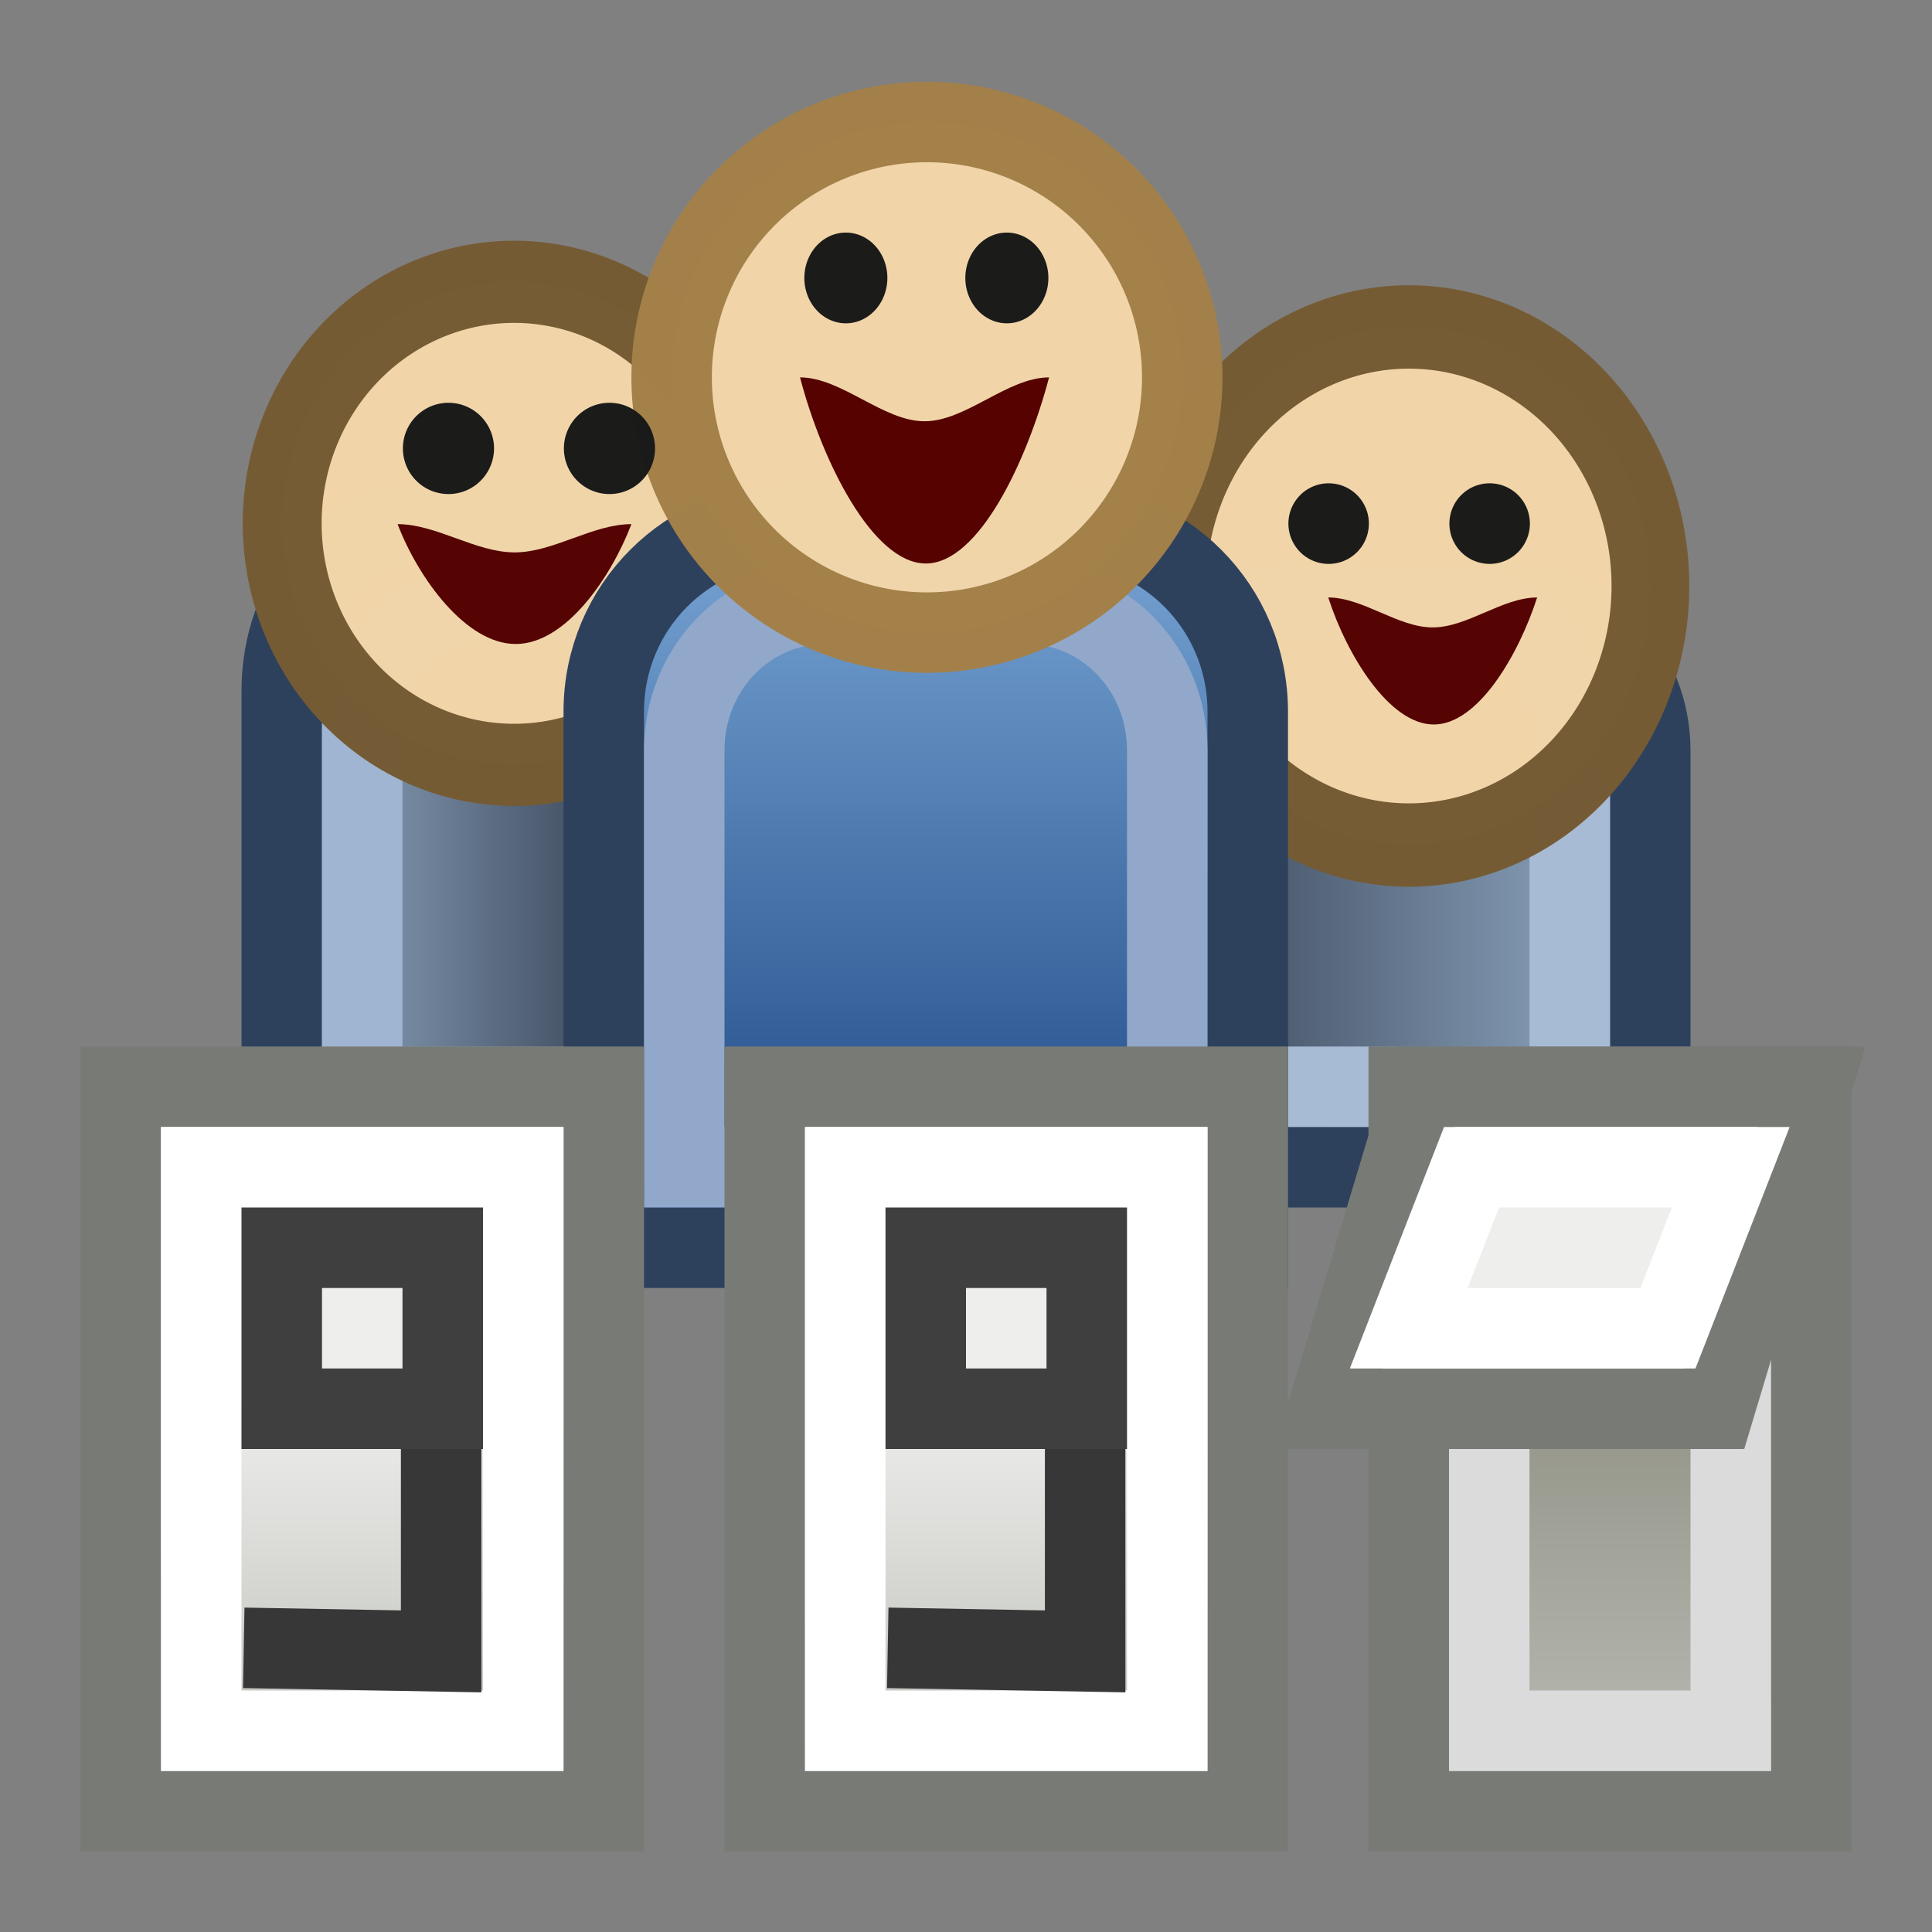 <?xml version="1.0" encoding="UTF-8" standalone="no"?>
<!-- Created with Inkscape (http://www.inkscape.org/) -->
<svg
   xmlns:dc="http://purl.org/dc/elements/1.1/"
   xmlns:cc="http://web.resource.org/cc/"
   xmlns:rdf="http://www.w3.org/1999/02/22-rdf-syntax-ns#"
   xmlns:svg="http://www.w3.org/2000/svg"
   xmlns="http://www.w3.org/2000/svg"
   xmlns:xlink="http://www.w3.org/1999/xlink"
   xmlns:sodipodi="http://sodipodi.sourceforge.net/DTD/sodipodi-0.dtd"
   xmlns:inkscape="http://www.inkscape.org/namespaces/inkscape"
   width="24"
   height="24"
   id="svg2160"
   sodipodi:version="0.32"
   inkscape:version="0.45"
   version="1.0"
   sodipodi:docbase="/home/duffy/Projects/fedora"
   sodipodi:docname="smolt_24x24.svg"
   inkscape:output_extension="org.inkscape.output.svg.inkscape"
   inkscape:export-filename="/home/duffy/Projects/fedora/smolt_24x24.png"
   inkscape:export-xdpi="90"
   inkscape:export-ydpi="90"
   sodipodi:modified="true">
  <rect width="100%" height="100%" fill="#808080" stroke="none"/>
  <defs
     id="defs2162">
    <linearGradient
       id="linearGradient9276">
      <stop
         id="stop9278"
         offset="0"
         style="stop-color:#babdb6;stop-opacity:1;" />
      <stop
         id="stop9280"
         offset="1"
         style="stop-color:#949488;stop-opacity:1;" />
    </linearGradient>
    <linearGradient
       id="linearGradient9148">
      <stop
         style="stop-color:#2e3436;stop-opacity:1;"
         offset="0"
         id="stop9150" />
      <stop
         style="stop-color:#77868b;stop-opacity:1;"
         offset="1"
         id="stop9152" />
    </linearGradient>
    <linearGradient
       id="linearGradient9111">
      <stop
         style="stop-color:#babdb6;stop-opacity:1;"
         offset="0"
         id="stop9113" />
      <stop
         style="stop-color:#eeeeec;stop-opacity:1;"
         offset="1"
         id="stop9115" />
    </linearGradient>
    <linearGradient
       id="linearGradient9079">
      <stop
         id="stop9081"
         offset="0"
         style="stop-color:#435064;stop-opacity:1;" />
      <stop
         id="stop9083"
         offset="1"
         style="stop-color:#88a0b9;stop-opacity:1;" />
    </linearGradient>
    <linearGradient
       id="linearGradient9061">
      <stop
         style="stop-color:#204a87;stop-opacity:1;"
         offset="0"
         id="stop9063" />
      <stop
         style="stop-color:#729fcf;stop-opacity:1;"
         offset="1"
         id="stop9065" />
    </linearGradient>
    <linearGradient
       id="linearGradient9021">
      <stop
         style="stop-color:#babdb6;stop-opacity:1;"
         offset="0"
         id="stop9023" />
      <stop
         style="stop-color:#eeeeec;stop-opacity:1;"
         offset="1"
         id="stop9025" />
    </linearGradient>
    <linearGradient
       inkscape:collect="always"
       xlink:href="#linearGradient9021"
       id="linearGradient9031"
       gradientUnits="userSpaceOnUse"
       x1="7.182"
       y1="45.095"
       x2="7.182"
       y2="38.178"
       gradientTransform="matrix(1,0,0,-1,34,48)" />
    <linearGradient
       inkscape:collect="always"
       xlink:href="#linearGradient9111"
       id="linearGradient9117"
       x1="24.062"
       y1="16.125"
       x2="23.688"
       y2="12.678"
       gradientUnits="userSpaceOnUse" />
    <linearGradient
       inkscape:collect="always"
       xlink:href="#linearGradient9111"
       id="linearGradient9132"
       gradientUnits="userSpaceOnUse"
       x1="24.062"
       y1="16.125"
       x2="23.688"
       y2="12.678" />
    <linearGradient
       inkscape:collect="always"
       xlink:href="#linearGradient9111"
       id="linearGradient9181"
       gradientUnits="userSpaceOnUse"
       x1="24.062"
       y1="16.125"
       x2="23.688"
       y2="12.678" />
    <linearGradient
       inkscape:collect="always"
       xlink:href="#linearGradient9111"
       id="linearGradient9199"
       gradientUnits="userSpaceOnUse"
       x1="24.062"
       y1="16.125"
       x2="23.688"
       y2="12.678" />
    <linearGradient
       inkscape:collect="always"
       xlink:href="#linearGradient9111"
       id="linearGradient9222"
       gradientUnits="userSpaceOnUse"
       x1="24.062"
       y1="16.125"
       x2="23.688"
       y2="12.678" />
    <linearGradient
       inkscape:collect="always"
       xlink:href="#linearGradient9111"
       id="linearGradient9233"
       gradientUnits="userSpaceOnUse"
       x1="24.062"
       y1="16.125"
       x2="23.688"
       y2="12.678" />
    <linearGradient
       inkscape:collect="always"
       xlink:href="#linearGradient9021"
       id="linearGradient9247"
       gradientUnits="userSpaceOnUse"
       gradientTransform="translate(34,-8)"
       x1="7.182"
       y1="45.095"
       x2="7.182"
       y2="38.178" />
    <linearGradient
       inkscape:collect="always"
       xlink:href="#linearGradient9021"
       id="linearGradient9255"
       gradientUnits="userSpaceOnUse"
       gradientTransform="translate(34,-6)"
       x1="7.182"
       y1="45.095"
       x2="7.182"
       y2="38.178" />
    <linearGradient
       inkscape:collect="always"
       xlink:href="#linearGradient9021"
       id="linearGradient9261"
       gradientUnits="userSpaceOnUse"
       gradientTransform="translate(34,-7)"
       x1="7.182"
       y1="45.095"
       x2="7.182"
       y2="38.178" />
    <linearGradient
       inkscape:collect="always"
       xlink:href="#linearGradient9021"
       id="linearGradient9268"
       gradientUnits="userSpaceOnUse"
       gradientTransform="matrix(1,0,0,-1,34,42)"
       x1="7.182"
       y1="45.095"
       x2="7.182"
       y2="38.178" />
    <linearGradient
       inkscape:collect="always"
       xlink:href="#linearGradient9061"
       id="linearGradient8385"
       gradientUnits="userSpaceOnUse"
       gradientTransform="matrix(0.471,0,0,0.471,0.206,-2.176)"
       x1="24.5"
       y1="36.125"
       x2="24.5"
       y2="19.492" />
    <linearGradient
       inkscape:collect="always"
       xlink:href="#linearGradient9079"
       id="linearGradient8389"
       gradientUnits="userSpaceOnUse"
       gradientTransform="matrix(0.369,0,0,0.4,3.611,-0.7)"
       x1="31.25"
       y1="28"
       x2="43.545"
       y2="28" />
    <linearGradient
       inkscape:collect="always"
       xlink:href="#linearGradient9079"
       id="linearGradient8392"
       gradientUnits="userSpaceOnUse"
       gradientTransform="matrix(0.443,0,0,0.467,1.433,-2.067)"
       x1="31.25"
       y1="28"
       x2="43.545"
       y2="28" />
    <linearGradient
       inkscape:collect="always"
       xlink:href="#linearGradient9079"
       id="linearGradient8397"
       gradientUnits="userSpaceOnUse"
       gradientTransform="matrix(0.443,0,0,0.533,0.178,-3.367)"
       x1="16.001"
       y1="27.875"
       x2="8.875"
       y2="27.875" />
    <linearGradient
       inkscape:collect="always"
       xlink:href="#linearGradient9079"
       id="linearGradient10463"
       gradientUnits="userSpaceOnUse"
       gradientTransform="matrix(0.443,0,0,0.533,0.178,-303.367)"
       x1="16.001"
       y1="27.875"
       x2="8.875"
       y2="27.875" />
    <linearGradient
       inkscape:collect="always"
       xlink:href="#linearGradient9079"
       id="linearGradient10465"
       gradientUnits="userSpaceOnUse"
       gradientTransform="matrix(0.443,0,0,0.467,1.433,-302.067)"
       x1="31.25"
       y1="28"
       x2="43.545"
       y2="28" />
    <linearGradient
       inkscape:collect="always"
       xlink:href="#linearGradient9079"
       id="linearGradient10467"
       gradientUnits="userSpaceOnUse"
       gradientTransform="matrix(0.369,0,0,0.4,3.611,-300.7)"
       x1="31.25"
       y1="28"
       x2="43.545"
       y2="28" />
    <linearGradient
       inkscape:collect="always"
       xlink:href="#linearGradient9061"
       id="linearGradient10469"
       gradientUnits="userSpaceOnUse"
       gradientTransform="matrix(0.471,0,0,0.471,0.206,-302.176)"
       x1="24.5"
       y1="36.125"
       x2="24.5"
       y2="19.492" />
    <linearGradient
       inkscape:collect="always"
       xlink:href="#linearGradient9021"
       id="linearGradient10471"
       gradientUnits="userSpaceOnUse"
       gradientTransform="matrix(0.667,0,0,0.692,7.833,-9)"
       x1="7.182"
       y1="45.095"
       x2="7.182"
       y2="38.178" />
    <linearGradient
       inkscape:collect="always"
       xlink:href="#linearGradient9021"
       id="linearGradient10473"
       gradientUnits="userSpaceOnUse"
       gradientTransform="matrix(0.667,0,0,0.692,-0.167,-9)"
       x1="7.182"
       y1="45.095"
       x2="7.182"
       y2="38.178" />
    <linearGradient
       inkscape:collect="always"
       xlink:href="#linearGradient9276"
       id="linearGradient10475"
       gradientUnits="userSpaceOnUse"
       gradientTransform="matrix(0.556,0,0,0.692,16.111,-9)"
       x1="7.182"
       y1="45.095"
       x2="7.182"
       y2="38.178" />
    <linearGradient
       inkscape:collect="always"
       xlink:href="#linearGradient9021"
       id="linearGradient10477"
       gradientUnits="userSpaceOnUse"
       gradientTransform="matrix(0.533,0,0.151,-0.5,14.792,18.75)"
       x1="7.182"
       y1="45.095"
       x2="7.182"
       y2="38.178" />
    <linearGradient
       inkscape:collect="always"
       xlink:href="#linearGradient9021"
       id="linearGradient10486"
       gradientUnits="userSpaceOnUse"
       gradientTransform="matrix(0.533,0,0.151,-0.5,14.792,18.75)"
       x1="7.182"
       y1="45.095"
       x2="7.182"
       y2="38.178" />
    <linearGradient
       inkscape:collect="always"
       xlink:href="#linearGradient9276"
       id="linearGradient10490"
       gradientUnits="userSpaceOnUse"
       gradientTransform="matrix(0.556,0,0,0.692,16.111,-9)"
       x1="7.182"
       y1="45.095"
       x2="7.182"
       y2="38.178" />
    <linearGradient
       inkscape:collect="always"
       xlink:href="#linearGradient9021"
       id="linearGradient10495"
       gradientUnits="userSpaceOnUse"
       gradientTransform="matrix(0.667,0,0,0.692,-0.167,-9)"
       x1="7.182"
       y1="45.095"
       x2="7.182"
       y2="38.178" />
    <linearGradient
       inkscape:collect="always"
       xlink:href="#linearGradient9021"
       id="linearGradient10498"
       gradientUnits="userSpaceOnUse"
       gradientTransform="matrix(0.667,0,0,0.692,7.833,-9)"
       x1="7.182"
       y1="45.095"
       x2="7.182"
       y2="38.178" />
    <linearGradient
       inkscape:collect="always"
       xlink:href="#linearGradient9079"
       id="linearGradient10564"
       gradientUnits="userSpaceOnUse"
       gradientTransform="matrix(0.443,0,0,0.533,440.178,-3.367)"
       x1="16.001"
       y1="27.875"
       x2="8.875"
       y2="27.875" />
    <linearGradient
       inkscape:collect="always"
       xlink:href="#linearGradient9079"
       id="linearGradient10566"
       gradientUnits="userSpaceOnUse"
       gradientTransform="matrix(0.443,0,0,0.467,441.433,-2.067)"
       x1="31.25"
       y1="28"
       x2="43.545"
       y2="28" />
    <linearGradient
       inkscape:collect="always"
       xlink:href="#linearGradient9079"
       id="linearGradient10568"
       gradientUnits="userSpaceOnUse"
       gradientTransform="matrix(0.369,0,0,0.4,443.611,-0.7)"
       x1="31.25"
       y1="28"
       x2="43.545"
       y2="28" />
    <linearGradient
       inkscape:collect="always"
       xlink:href="#linearGradient9061"
       id="linearGradient10570"
       gradientUnits="userSpaceOnUse"
       gradientTransform="matrix(0.471,0,0,0.471,440.206,-2.176)"
       x1="24.5"
       y1="36.125"
       x2="24.5"
       y2="19.492" />
    <linearGradient
       inkscape:collect="always"
       xlink:href="#linearGradient9021"
       id="linearGradient10572"
       gradientUnits="userSpaceOnUse"
       gradientTransform="matrix(0.667,0,0,0.692,447.833,-9)"
       x1="7.182"
       y1="45.095"
       x2="7.182"
       y2="38.178" />
    <linearGradient
       inkscape:collect="always"
       xlink:href="#linearGradient9021"
       id="linearGradient10574"
       gradientUnits="userSpaceOnUse"
       gradientTransform="matrix(0.667,0,0,0.692,439.833,-9)"
       x1="7.182"
       y1="45.095"
       x2="7.182"
       y2="38.178" />
    <linearGradient
       inkscape:collect="always"
       xlink:href="#linearGradient9276"
       id="linearGradient10576"
       gradientUnits="userSpaceOnUse"
       gradientTransform="matrix(0.556,0,0,0.692,456.111,-9)"
       x1="7.182"
       y1="45.095"
       x2="7.182"
       y2="38.178" />
    <linearGradient
       inkscape:collect="always"
       xlink:href="#linearGradient9021"
       id="linearGradient10578"
       gradientUnits="userSpaceOnUse"
       gradientTransform="matrix(0.533,0,0.151,-0.5,454.792,18.75)"
       x1="7.182"
       y1="45.095"
       x2="7.182"
       y2="38.178" />
  </defs>
  <sodipodi:namedview
     id="base"
     pagecolor="#ffffff"
     bordercolor="#666666"
     borderopacity="1.0"
     inkscape:pageopacity="0.0"
     inkscape:pageshadow="2"
     inkscape:zoom="1"
     inkscape:cx="18.249888"
     inkscape:cy="11.776531"
     inkscape:current-layer="layer1"
     showgrid="true"
     inkscape:document-units="px"
     inkscape:grid-bbox="true"
     width="24px"
     height="24px"
     showguides="true"
     inkscape:guide-bbox="true"
     inkscape:window-width="1012"
     inkscape:window-height="692"
     inkscape:window-x="6"
     inkscape:window-y="45">
    <sodipodi:guide
       orientation="vertical"
       position="-251"
       id="guide5089" />
  </sodipodi:namedview>
  <g
     id="layer1"
     inkscape:label="Layer 1"
     inkscape:groupmode="layer">
    <path
       style="fill:url(#linearGradient8397);fill-opacity:1;stroke:#2d415d;stroke-width:1;stroke-miterlimit:4;stroke-dasharray:none;stroke-opacity:1"
       d="M 5.254,6.5 C 4.28,6.5 3.5,7.426 3.5,8.582 L 3.5,9.472 L 3.5,12.418 L 3.5,14.5 L 5.254,14.5 L 7.746,14.5 L 9.5,14.5 L 9.5,12.418 L 9.5,9.472 L 9.5,8.582 C 9.5,7.426 8.72,6.5 7.746,6.5 L 5.254,6.5 z "
       id="path5094" />
    <path
       id="path9209"
       d="M 5.961,7.5 C 5.15,7.5 4.5,8.194 4.5,9.061 L 4.5,9.729 L 4.5,11.939 L 4.5,13.5 L 5.961,13.5 L 8.039,13.5 L 9.5,13.5 L 9.5,11.939 L 9.5,9.729 L 9.5,9.061 C 9.5,8.194 8.85,7.5 8.039,7.5 L 5.961,7.5 z "
       style="fill:none;fill-opacity:1;stroke:#a0b5d2;stroke-width:1;stroke-miterlimit:4;stroke-dasharray:none;stroke-opacity:1" />
    <path
       sodipodi:type="arc"
       style="opacity:0.99;fill:#f2d6aa;fill-opacity:1;stroke:#755b34;stroke-width:1.763;stroke-miterlimit:4;stroke-dasharray:none;stroke-opacity:1"
       id="path4114"
       sodipodi:cx="22.09091"
       sodipodi:cy="14.272727"
       sodipodi:rx="5.181818"
       sodipodi:ry="5.181818"
       d="M 27.273 14.273 A 5.182 5.182 0 1 1  16.909,14.273 A 5.182 5.182 0 1 1  27.273 14.273 z"
       transform="matrix(0.556,0,0,0.579,-5.896,-1.763)" />
    <path
       id="path5092"
       d="M 16.254,7.5 C 15.28,7.5 14.5,8.31 14.5,9.322 L 14.5,10.101 L 14.5,12.678 L 14.5,14.5 L 16.254,14.5 L 18.746,14.5 L 20.5,14.5 L 20.5,12.678 L 20.5,10.101 L 20.5,9.322 C 20.5,8.31 19.72,7.5 18.746,7.5 L 16.254,7.5 z "
       style="fill:url(#linearGradient8392);fill-opacity:1;stroke:#2d415d;stroke-width:1;stroke-miterlimit:4;stroke-dasharray:none;stroke-opacity:1" />
    <path
       style="fill:url(#linearGradient8389);fill-opacity:1;stroke:#a8bbd5;stroke-width:1;stroke-miterlimit:4;stroke-dasharray:none;stroke-opacity:1"
       d="M 15.961,7.5 C 15.15,7.5 14.5,8.194 14.5,9.061 L 14.5,9.729 L 14.5,11.939 L 14.5,13.5 L 15.961,13.5 L 18.039,13.5 L 19.5,13.5 L 19.5,11.939 L 19.5,9.729 L 19.5,9.061 C 19.5,8.194 18.85,7.5 18.039,7.5 L 15.961,7.5 z "
       id="path9213" />
    <path
       transform="matrix(0.579,0,0,0.621,4.711,-1.584)"
       d="M 27.273 14.273 A 5.182 5.182 0 1 1  16.909,14.273 A 5.182 5.182 0 1 1  27.273 14.273 z"
       sodipodi:ry="5.181818"
       sodipodi:rx="5.181818"
       sodipodi:cy="14.272727"
       sodipodi:cx="22.09091"
       id="path4112"
       style="opacity:0.99;fill:#f2d6aa;fill-opacity:1;stroke:#755b34;stroke-width:1.668;stroke-miterlimit:4;stroke-dasharray:none;stroke-opacity:1"
       sodipodi:type="arc" />
    <path
       style="fill:url(#linearGradient8385);fill-opacity:1;stroke:#2d415d;stroke-width:1;stroke-miterlimit:4;stroke-dasharray:none;stroke-opacity:1"
       d="M 9.838,6.5 C 8.54,6.5 7.5,7.542 7.5,8.842 L 7.5,9.844 L 7.5,13.158 L 7.5,15.5 L 9.838,15.5 L 13.162,15.5 L 15.5,15.5 L 15.5,13.158 L 15.5,9.844 L 15.5,8.842 C 15.5,7.542 14.46,6.5 13.162,6.5 L 9.838,6.5 z "
       id="rect4116" />
    <path
       id="path9205"
       d="M 10.254,7.5 C 9.28,7.5 8.5,8.31 8.5,9.322 L 8.5,10.101 L 8.5,12.678 L 8.5,14.5 L 10.254,14.5 L 12.746,14.5 L 14.5,14.5 L 14.5,12.678 L 14.5,10.101 L 14.5,9.322 C 14.5,8.31 13.72,7.5 12.746,7.5 L 10.254,7.5 z "
       style="fill:none;fill-opacity:1;stroke:#91a8ca;stroke-width:1;stroke-miterlimit:4;stroke-dasharray:none;stroke-opacity:1" />
    <path
       sodipodi:type="arc"
       style="opacity:0.99;fill:#f2d6aa;fill-opacity:1;stroke:#a48049;stroke-width:1.633;stroke-miterlimit:4;stroke-dasharray:none;stroke-opacity:1"
       id="path2168"
       sodipodi:cx="22.09091"
       sodipodi:cy="14.272727"
       sodipodi:rx="5.181818"
       sodipodi:ry="5.181818"
       d="M 27.273 14.273 A 5.182 5.182 0 1 1  16.909,14.273 A 5.182 5.182 0 1 1  27.273 14.273 z"
       transform="matrix(0.612,0,0,0.612,-2.005,-4.048)" />
    <path
       style="opacity:0.99;fill:#550000;fill-opacity:1;stroke:none;stroke-width:1;stroke-miterlimit:4;stroke-dasharray:none;stroke-opacity:1"
       d="M 9.938,4.688 C 10.212,5.733 10.842,7 11.501,7 C 12.158,7 12.757,5.731 13.032,4.688 C 12.516,4.688 12.001,5.233 11.485,5.233 C 10.969,5.233 10.454,4.688 9.938,4.688 z "
       id="path9105"
       sodipodi:nodetypes="cscsc" />
    <rect
       style="fill:url(#linearGradient10498);fill-opacity:1;stroke:#787b75;stroke-width:1;stroke-miterlimit:4;stroke-dasharray:none;stroke-opacity:1"
       id="rect9033"
       width="6"
       height="9"
       x="9.5"
       y="13.5" />
    <rect
       style="fill:url(#linearGradient10495);fill-opacity:1;stroke:#787b75;stroke-width:1;stroke-miterlimit:4;stroke-dasharray:none;stroke-opacity:1"
       id="rect5096"
       width="6"
       height="9"
       x="1.5"
       y="13.5" />
    <rect
       style="fill:none;fill-opacity:1;stroke:#ffffff;stroke-width:1;stroke-miterlimit:4;stroke-dasharray:none;stroke-opacity:1"
       id="rect7047"
       width="4"
       height="7"
       x="2.5"
       y="14.5" />
    <rect
       y="14.5"
       x="10.5"
       height="7"
       width="4"
       id="rect8022"
       style="fill:none;fill-opacity:1;stroke:#ffffff;stroke-width:1;stroke-miterlimit:4;stroke-dasharray:none;stroke-opacity:1" />
    <rect
       style="fill:url(#linearGradient10490);fill-opacity:1;stroke:#787b75;stroke-width:1;stroke-miterlimit:4;stroke-dasharray:none;stroke-opacity:1"
       id="rect9239"
       width="5"
       height="9"
       x="17.5"
       y="13.5" />
    <rect
       style="fill:none;fill-opacity:1;stroke:#dbdbdb;stroke-width:1;stroke-miterlimit:4;stroke-dasharray:none;stroke-opacity:1"
       id="rect9241"
       width="3"
       height="7"
       x="18.5"
       y="14.5" />
    <path
       id="path9264"
       d="M 17.704,13.5 L 16.5,17.5 L 21.296,17.5 L 22.5,13.5 L 17.704,13.5 z "
       style="fill:url(#linearGradient10486);fill-opacity:1;stroke:#787b75;stroke-width:1;stroke-miterlimit:4;stroke-dasharray:none;stroke-opacity:1" />
    <path
       id="path9266"
       d="M 18.28,14.5 L 17.5,16.5 L 20.72,16.5 L 21.5,14.5 L 18.28,14.5 z "
       style="fill:none;fill-opacity:1;stroke:#ffffff;stroke-width:1;stroke-miterlimit:4;stroke-dasharray:none;stroke-opacity:1" />
    <rect
       style="opacity:0.99;fill:none;fill-opacity:1;stroke:#3e3e3e;stroke-width:1;stroke-linecap:round;stroke-miterlimit:4;stroke-dasharray:none;stroke-opacity:1"
       id="rect5412"
       width="2"
       height="2"
       x="11.5"
       y="15.5" />
    <path
       style="fill:none;fill-rule:evenodd;stroke:#373737;stroke-width:1px;stroke-linecap:butt;stroke-linejoin:miter;stroke-opacity:1"
       d="M 13.48,18 L 13.48,20.514 L 11.028,20.47"
       id="path6383"
       sodipodi:nodetypes="ccc" />
    <path
       transform="matrix(0.973,0,0,0.51,-14.519,-0.9)"
       d="M 26.251 8.535 A 0.53 1.105 0 1 1  25.191,8.535 A 0.53 1.105 0 1 1  26.251 8.535 z"
       sodipodi:ry="1.1048543"
       sodipodi:rx="0.53033006"
       sodipodi:cy="8.5346031"
       sodipodi:cx="25.721008"
       id="path9395"
       style="opacity:0.99;fill:#1a1a1a;fill-opacity:1;stroke:none;stroke-width:1;stroke-miterlimit:4;stroke-dasharray:none;stroke-opacity:1"
       sodipodi:type="arc" />
    <path
       sodipodi:type="arc"
       style="opacity:0.99;fill:#1a1a1a;fill-opacity:1;stroke:none;stroke-width:1;stroke-miterlimit:4;stroke-dasharray:none;stroke-opacity:1"
       id="path9399"
       sodipodi:cx="25.721008"
       sodipodi:cy="8.5346031"
       sodipodi:rx="0.53033006"
       sodipodi:ry="1.1048543"
       d="M 26.251 8.535 A 0.53 1.105 0 1 1  25.191,8.535 A 0.53 1.105 0 1 1  26.251 8.535 z"
       transform="matrix(0.973,0,0,0.51,-12.519,-0.9)" />
    <path
       transform="matrix(0.943,0,0,0.453,-5.75,2.638)"
       d="M 26.251 8.535 A 0.53 1.105 0 1 1  25.191,8.535 A 0.53 1.105 0 1 1  26.251 8.535 z"
       sodipodi:ry="1.1048543"
       sodipodi:rx="0.53033006"
       sodipodi:cy="8.5346031"
       sodipodi:cx="25.721008"
       id="path9406"
       style="opacity:0.99;fill:#1a1a1a;fill-opacity:1;stroke:none;stroke-width:1;stroke-miterlimit:4;stroke-dasharray:none;stroke-opacity:1"
       sodipodi:type="arc" />
    <path
       sodipodi:type="arc"
       style="opacity:0.99;fill:#1a1a1a;fill-opacity:1;stroke:none;stroke-width:1;stroke-miterlimit:4;stroke-dasharray:none;stroke-opacity:1"
       id="path9410"
       sodipodi:cx="25.721008"
       sodipodi:cy="8.5346031"
       sodipodi:rx="0.53033006"
       sodipodi:ry="1.1048543"
       d="M 26.251 8.535 A 0.53 1.105 0 1 1  25.191,8.535 A 0.53 1.105 0 1 1  26.251 8.535 z"
       transform="matrix(0.943,0,0,0.453,-7.75,2.638)" />
    <path
       transform="matrix(1.068,0,0,0.513,-21.899,1.192)"
       d="M 26.251 8.535 A 0.53 1.105 0 1 1  25.191,8.535 A 0.53 1.105 0 1 1  26.251 8.535 z"
       sodipodi:ry="1.1048543"
       sodipodi:rx="0.53033006"
       sodipodi:cy="8.5346031"
       sodipodi:cx="25.721008"
       id="path9416"
       style="opacity:0.99;fill:#1a1a1a;fill-opacity:1;stroke:none;stroke-width:1;stroke-miterlimit:4;stroke-dasharray:none;stroke-opacity:1"
       sodipodi:type="arc" />
    <path
       sodipodi:nodetypes="cscsc"
       id="path9422"
       d="M 16.5,7.422 C 16.73,8.136 17.258,9 17.811,9 C 18.362,9 18.865,8.134 19.095,7.422 C 18.662,7.422 18.23,7.794 17.797,7.794 C 17.365,7.794 16.932,7.422 16.5,7.422 z "
       style="opacity:0.99;fill:#540000;fill-opacity:0.992;stroke:none;stroke-width:1;stroke-miterlimit:4;stroke-dasharray:none;stroke-opacity:1" />
    <path
       style="opacity:0.99;fill:#540000;fill-opacity:0.992;stroke:none;stroke-width:1;stroke-miterlimit:4;stroke-dasharray:none;stroke-opacity:1"
       d="M 4.939,6.511 C 5.197,7.184 5.788,8 6.406,8 C 7.024,8 7.586,7.183 7.844,6.511 C 7.36,6.511 6.876,6.862 6.392,6.862 C 5.907,6.862 5.423,6.511 4.939,6.511 z "
       id="path9424"
       sodipodi:nodetypes="cscsc" />
    <path
       sodipodi:type="arc"
       style="opacity:0.99;fill:#1a1a1a;fill-opacity:1;stroke:none;stroke-width:1;stroke-miterlimit:4;stroke-dasharray:none;stroke-opacity:1"
       id="path10395"
       sodipodi:cx="25.721008"
       sodipodi:cy="8.5346031"
       sodipodi:rx="0.53033006"
       sodipodi:ry="1.1048543"
       d="M 26.251 8.535 A 0.53 1.105 0 1 1  25.191,8.535 A 0.53 1.105 0 1 1  26.251 8.535 z"
       transform="matrix(1.068,0,0,0.513,-19.899,1.192)" />
    <rect
       y="15.5"
       x="3.5"
       height="2"
       width="2"
       id="rect10500"
       style="opacity:0.99;fill:none;fill-opacity:1;stroke:#3e3e3e;stroke-width:1;stroke-linecap:round;stroke-miterlimit:4;stroke-dasharray:none;stroke-opacity:1" />
    <path
       sodipodi:nodetypes="ccc"
       id="path10502"
       d="M 5.48,18 L 5.48,20.514 L 3.028,20.47"
       style="fill:none;fill-rule:evenodd;stroke:#373737;stroke-width:1px;stroke-linecap:butt;stroke-linejoin:miter;stroke-opacity:1" />
  </g>
</svg>
